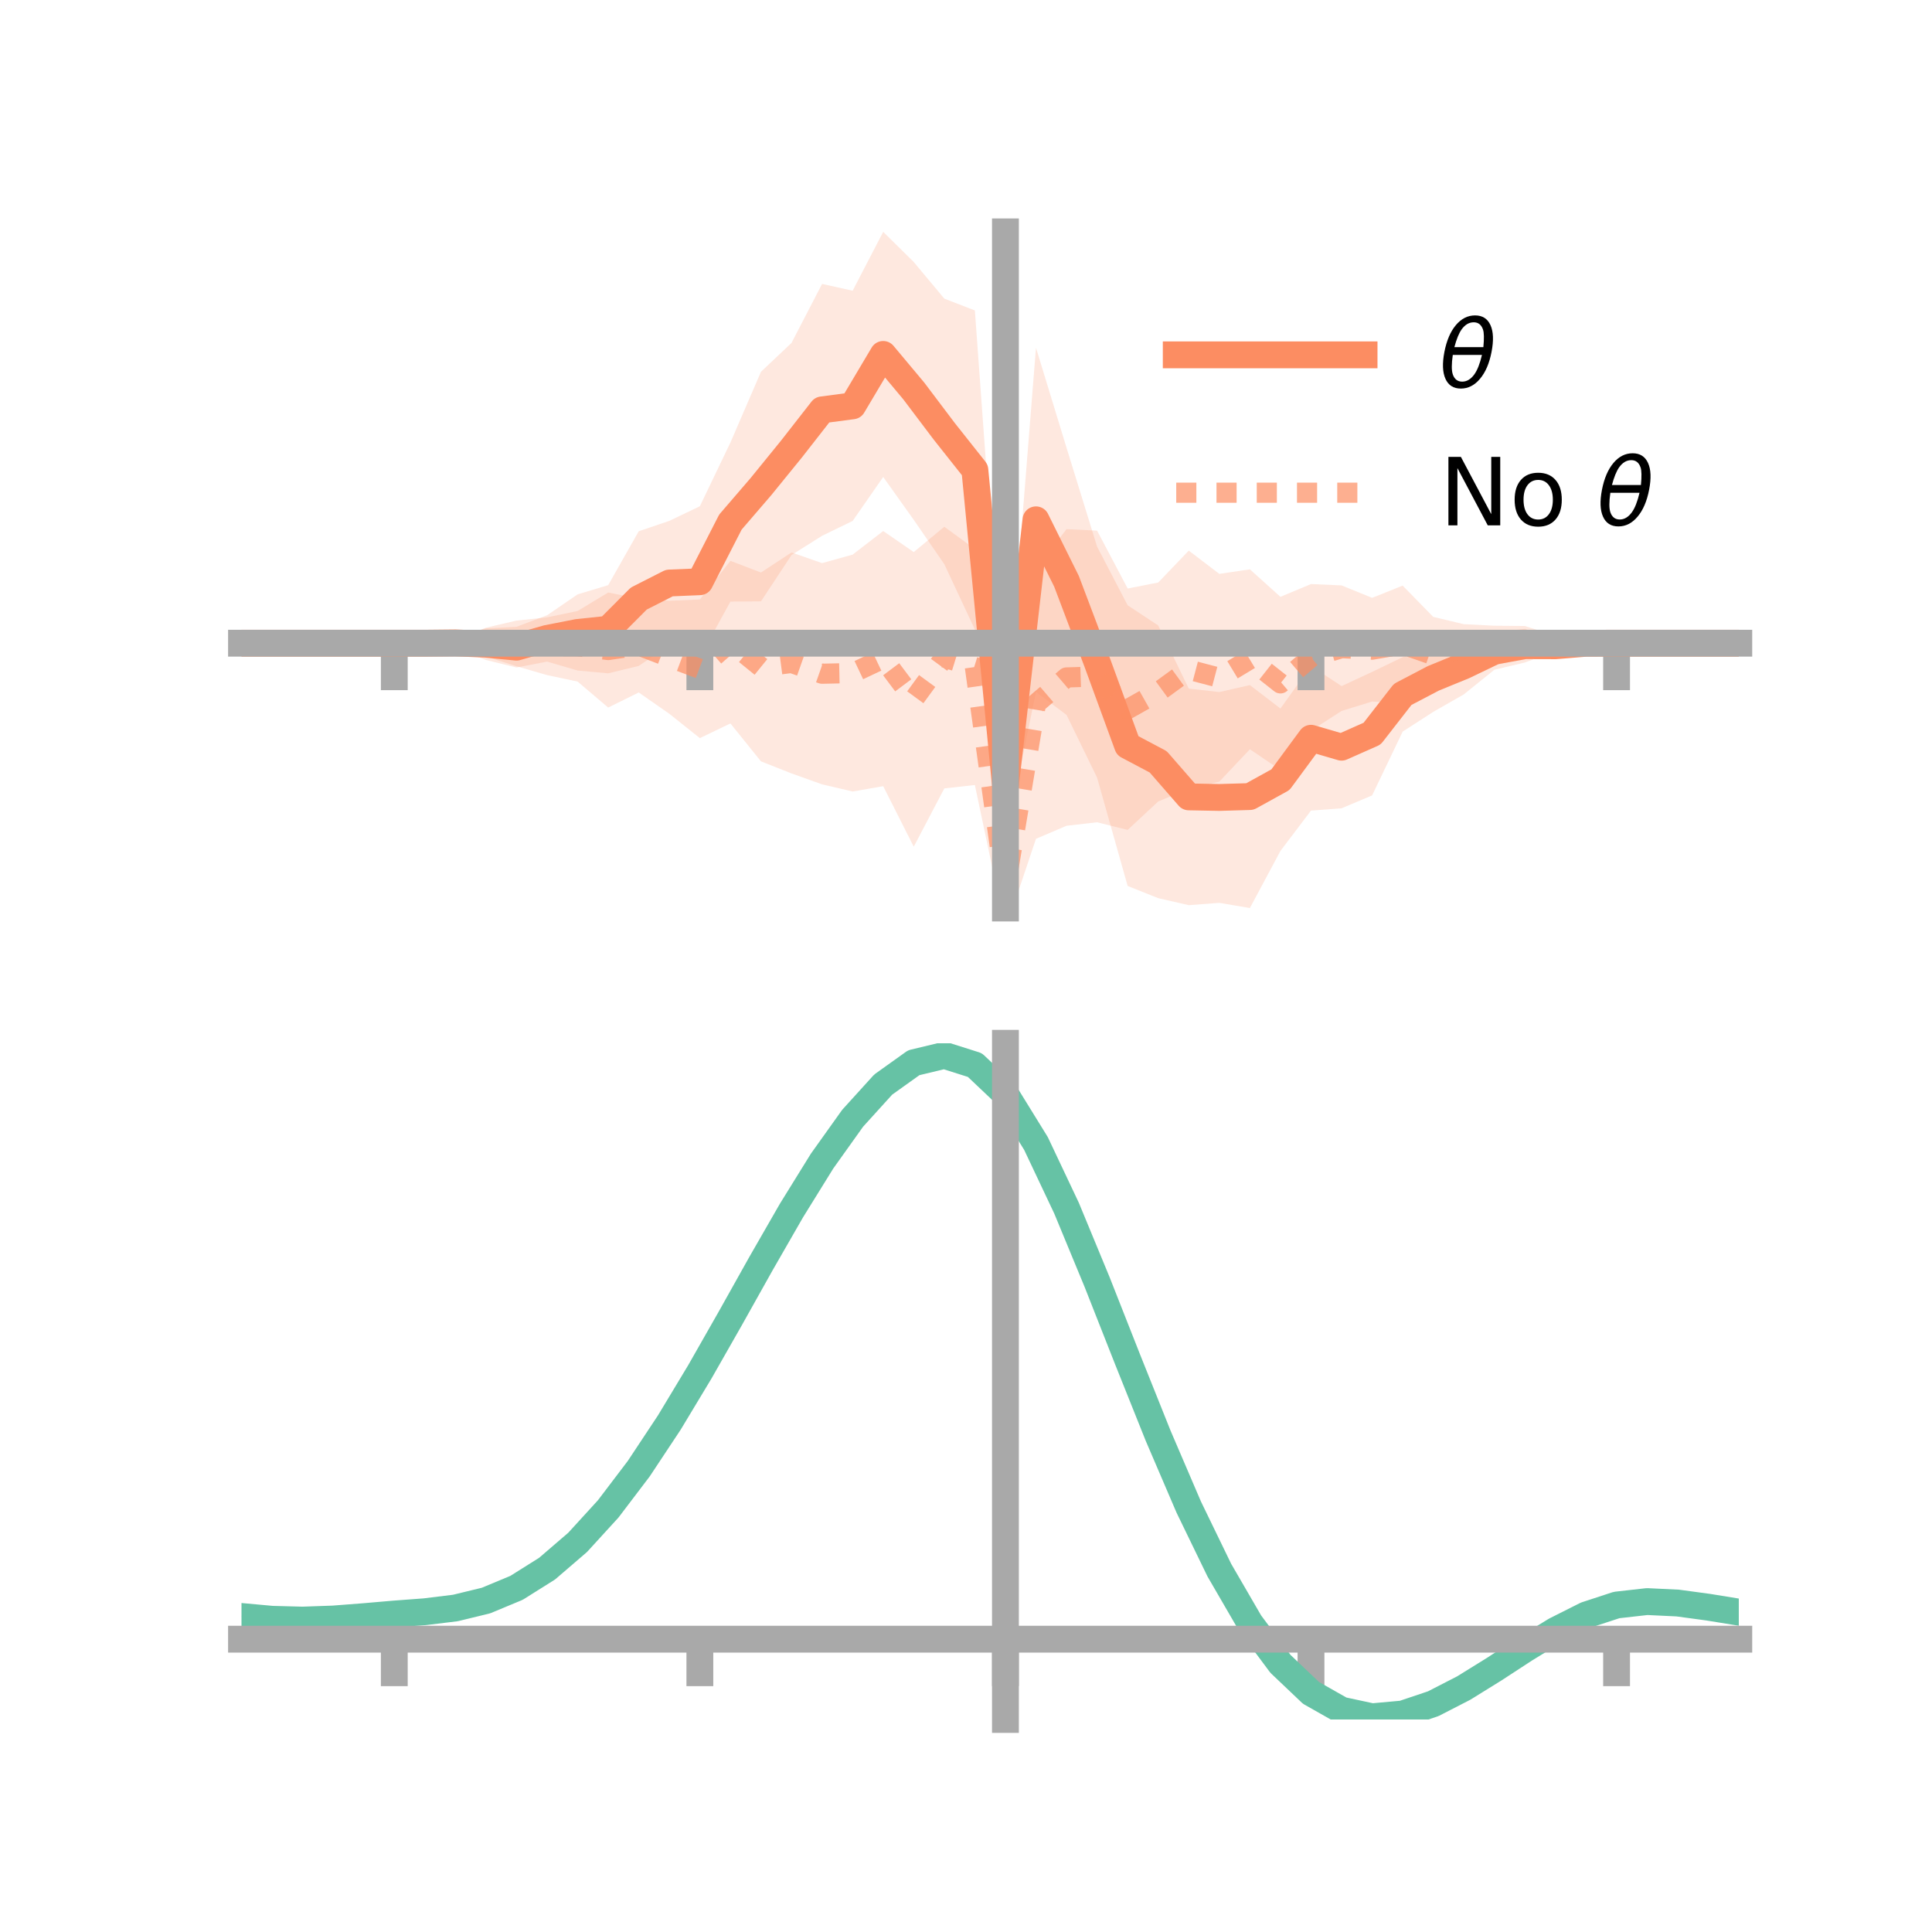 <?xml version="1.0" encoding="utf-8" standalone="no"?>
<!DOCTYPE svg PUBLIC "-//W3C//DTD SVG 1.1//EN"
  "http://www.w3.org/Graphics/SVG/1.1/DTD/svg11.dtd">
<!-- Created with matplotlib (https://matplotlib.org/) -->
<svg height="144pt" version="1.1" viewBox="0 0 144 144" width="144pt" xmlns="http://www.w3.org/2000/svg" xmlns:xlink="http://www.w3.org/1999/xlink">
 <defs>
  <style type="text/css">*{stroke-linecap:butt;stroke-linejoin:round;}</style>
 </defs>
 <g id="figure_1">
  <g id="patch_1">
   <path d="M 0 144 
L 144 144 
L 144 0 
L 0 0 
z
" style="fill:none;"/>
  </g>
  <g id="axes_1">
   <g id="patch_2">
    <path d="M 18 67.68 
L 129.6 67.68 
L 129.6 17.28 
L 18 17.28 
z
" style="fill:none;"/>
   </g>
   <g id="PolyCollection_1">
    <path clip-path="url(#p40354df4f3)" d="M 18 47.941 
L 18 47.941 
L 20.278 47.941 
L 22.555 47.941 
L 24.833 47.941 
L 27.11 47.941 
L 29.388 47.941 
L 31.665 47.753 
L 33.943 47.489 
L 36.22 46.838 
L 38.498 46.718 
L 40.776 45.859 
L 43.053 44.3 
L 45.331 43.614 
L 47.608 39.596 
L 49.886 38.823 
L 52.163 37.733 
L 54.441 32.986 
L 56.718 27.711 
L 58.996 25.558 
L 61.273 21.162 
L 63.551 21.669 
L 65.829 17.28 
L 68.106 19.528 
L 70.384 22.259 
L 72.661 23.138 
L 74.939 54.472 
L 77.216 25.916 
L 79.494 33.378 
L 81.771 40.744 
L 84.049 45.115 
L 86.327 46.62 
L 88.604 51.324 
L 90.882 51.582 
L 93.159 51.063 
L 95.437 52.809 
L 97.714 49.633 
L 99.992 51.138 
L 102.269 50.081 
L 104.547 48.982 
L 106.824 48.066 
L 109.102 47.506 
L 111.38 47.151 
L 113.657 46.871 
L 115.935 47.736 
L 118.212 47.798 
L 120.49 47.941 
L 122.767 47.941 
L 125.045 47.941 
L 127.322 47.941 
L 129.6 47.941 
L 129.6 47.941 
L 129.6 47.941 
L 127.322 47.941 
L 125.045 47.941 
L 122.767 47.941 
L 120.49 47.941 
L 118.212 48.09 
L 115.935 48.529 
L 113.657 49.38 
L 111.38 49.921 
L 109.102 51.756 
L 106.824 53.06 
L 104.547 54.53 
L 102.269 59.285 
L 99.992 60.246 
L 97.714 60.417 
L 95.437 63.422 
L 93.159 67.68 
L 90.882 67.294 
L 88.604 67.466 
L 86.327 66.944 
L 84.049 66.037 
L 81.771 57.962 
L 79.494 53.287 
L 77.216 51.572 
L 74.939 62.592 
L 72.661 46.918 
L 70.384 42.05 
L 68.106 38.748 
L 65.829 35.551 
L 63.551 38.828 
L 61.273 39.935 
L 58.996 41.369 
L 56.718 44.821 
L 54.441 44.84 
L 52.163 48.985 
L 49.886 48.086 
L 47.608 49.634 
L 45.331 50.186 
L 43.053 49.977 
L 40.776 49.312 
L 38.498 49.752 
L 36.22 49.192 
L 33.943 48.348 
L 31.665 48.128 
L 29.388 47.941 
L 27.11 47.941 
L 24.833 47.941 
L 22.555 47.941 
L 20.278 47.941 
L 18 47.941 
z
" style="fill:#fc8d62;fill-opacity:0.2;"/>
   </g>
   <g id="PolyCollection_2">
    <path clip-path="url(#p40354df4f3)" d="M 18 47.941 
L 18 47.941 
L 20.278 47.941 
L 22.555 47.941 
L 24.833 47.941 
L 27.11 47.941 
L 29.388 47.941 
L 31.665 47.719 
L 33.943 47.651 
L 36.22 46.786 
L 38.498 46.255 
L 40.776 46.015 
L 43.053 45.538 
L 45.331 44.162 
L 47.608 44.616 
L 49.886 44.778 
L 52.163 44.682 
L 54.441 41.802 
L 56.718 42.672 
L 58.996 41.176 
L 61.273 41.971 
L 63.551 41.338 
L 65.829 39.579 
L 68.106 41.148 
L 70.384 39.261 
L 72.661 40.923 
L 74.939 62.921 
L 77.216 42.381 
L 79.494 39.44 
L 81.771 39.551 
L 84.049 43.864 
L 86.327 43.417 
L 88.604 41.04 
L 90.882 42.774 
L 93.159 42.434 
L 95.437 44.484 
L 97.714 43.532 
L 99.992 43.632 
L 102.269 44.56 
L 104.547 43.648 
L 106.824 45.979 
L 109.102 46.523 
L 111.38 46.637 
L 113.657 46.658 
L 115.935 47.392 
L 118.212 47.58 
L 120.49 47.941 
L 122.767 47.941 
L 125.045 47.941 
L 127.322 47.941 
L 129.6 47.941 
L 129.6 47.941 
L 129.6 47.941 
L 127.322 47.941 
L 125.045 47.941 
L 122.767 47.941 
L 120.49 47.941 
L 118.212 48.206 
L 115.935 48.564 
L 113.657 49.053 
L 111.38 49.598 
L 109.102 50.21 
L 106.824 51.665 
L 104.547 52.415 
L 102.269 52.288 
L 99.992 52.991 
L 97.714 54.458 
L 95.437 57.388 
L 93.159 55.845 
L 90.882 58.258 
L 88.604 58.793 
L 86.327 59.736 
L 84.049 61.856 
L 81.771 61.288 
L 79.494 61.547 
L 77.216 62.52 
L 74.939 69.295 
L 72.661 58.512 
L 70.384 58.764 
L 68.106 63.107 
L 65.829 58.598 
L 63.551 58.994 
L 61.273 58.461 
L 58.996 57.648 
L 56.718 56.747 
L 54.441 53.921 
L 52.163 55.016 
L 49.886 53.2 
L 47.608 51.613 
L 45.331 52.738 
L 43.053 50.802 
L 40.776 50.317 
L 38.498 49.66 
L 36.22 48.934 
L 33.943 48.404 
L 31.665 48.162 
L 29.388 47.941 
L 27.11 47.941 
L 24.833 47.941 
L 22.555 47.941 
L 20.278 47.941 
L 18 47.941 
z
" style="fill:#fc8d62;fill-opacity:0.2;"/>
   </g>
   <g id="matplotlib.axis_1">
    <g id="xtick_1">
     <g id="line2d_1">
      <defs>
       <path d="M 0 0 
L 0 3.5 
" id="mef5912c616" style="stroke:#a9a9a9;stroke-width:2;"/>
      </defs>
      <g>
       <use style="fill:#a9a9a9;stroke:#a9a9a9;stroke-width:2;" x="29.388" xlink:href="#mef5912c616" y="47.941"/>
      </g>
     </g>
    </g>
    <g id="xtick_2">
     <g id="line2d_2">
      <g>
       <use style="fill:#a9a9a9;stroke:#a9a9a9;stroke-width:2;" x="52.163" xlink:href="#mef5912c616" y="47.941"/>
      </g>
     </g>
    </g>
    <g id="xtick_3">
     <g id="line2d_3">
      <g>
       <use style="fill:#a9a9a9;stroke:#a9a9a9;stroke-width:2;" x="74.939" xlink:href="#mef5912c616" y="47.941"/>
      </g>
     </g>
    </g>
    <g id="xtick_4">
     <g id="line2d_4">
      <g>
       <use style="fill:#a9a9a9;stroke:#a9a9a9;stroke-width:2;" x="97.714" xlink:href="#mef5912c616" y="47.941"/>
      </g>
     </g>
    </g>
    <g id="xtick_5">
     <g id="line2d_5">
      <g>
       <use style="fill:#a9a9a9;stroke:#a9a9a9;stroke-width:2;" x="120.49" xlink:href="#mef5912c616" y="47.941"/>
      </g>
     </g>
    </g>
   </g>
   <g id="matplotlib.axis_2"/>
   <g id="line2d_6">
    <path clip-path="url(#p40354df4f3)" d="M 18 47.941 
L 20.278 47.941 
L 22.555 47.941 
L 24.833 47.941 
L 27.11 47.941 
L 29.388 47.941 
L 31.665 47.941 
L 33.943 47.918 
L 36.22 48.015 
L 38.498 48.235 
L 40.776 47.585 
L 43.053 47.139 
L 45.331 46.9 
L 47.608 44.615 
L 49.886 43.455 
L 52.163 43.359 
L 54.441 38.913 
L 56.718 36.266 
L 58.996 33.464 
L 61.273 30.549 
L 63.551 30.249 
L 65.829 26.416 
L 68.106 29.138 
L 70.384 32.155 
L 72.661 35.028 
L 74.939 58.532 
L 77.216 38.744 
L 79.494 43.332 
L 81.771 49.353 
L 84.049 55.576 
L 86.327 56.782 
L 88.604 59.395 
L 90.882 59.438 
L 93.159 59.371 
L 95.437 58.115 
L 97.714 55.025 
L 99.992 55.692 
L 102.269 54.683 
L 104.547 51.756 
L 106.824 50.563 
L 109.102 49.631 
L 111.38 48.536 
L 113.657 48.125 
L 115.935 48.132 
L 118.212 47.944 
L 120.49 47.941 
L 122.767 47.941 
L 125.045 47.941 
L 127.322 47.941 
L 129.6 47.941 
" style="fill:none;stroke:#fc8d62;stroke-linecap:square;stroke-width:2;"/>
   </g>
   <g id="line2d_7">
    <path clip-path="url(#p40354df4f3)" d="M 18 47.941 
L 20.278 47.941 
L 22.555 47.941 
L 24.833 47.941 
L 27.11 47.941 
L 29.388 47.941 
L 31.665 47.941 
L 33.943 48.027 
L 36.22 47.86 
L 38.498 47.958 
L 40.776 48.166 
L 43.053 48.17 
L 45.331 48.45 
L 47.608 48.115 
L 49.886 48.989 
L 52.163 49.849 
L 54.441 47.861 
L 56.718 49.709 
L 58.996 49.412 
L 61.273 50.216 
L 63.551 50.166 
L 65.829 49.089 
L 68.106 52.127 
L 70.384 49.012 
L 72.661 49.717 
L 74.939 66.108 
L 77.216 52.45 
L 79.494 50.493 
L 81.771 50.42 
L 84.049 52.86 
L 86.327 51.577 
L 88.604 49.916 
L 90.882 50.516 
L 93.159 49.139 
L 95.437 50.936 
L 97.714 48.995 
L 99.992 48.312 
L 102.269 48.424 
L 104.547 48.032 
L 106.824 48.822 
L 109.102 48.366 
L 111.38 48.117 
L 113.657 47.856 
L 115.935 47.978 
L 118.212 47.893 
L 120.49 47.941 
L 122.767 47.941 
L 125.045 47.941 
L 127.322 47.941 
L 129.6 47.941 
" style="fill:none;stroke:#fc8d62;stroke-dasharray:1.5,1.5;stroke-dashoffset:0;stroke-opacity:0.7;stroke-width:1.5;"/>
   </g>
   <g id="patch_3">
    <path d="M 74.939 67.68 
L 74.939 17.28 
" style="fill:none;stroke:#a9a9a9;stroke-linecap:square;stroke-linejoin:miter;stroke-width:2;"/>
   </g>
   <g id="patch_4">
    <path d="M 129.6 67.68 
L 129.6 17.28 
" style="fill:none;"/>
   </g>
   <g id="patch_5">
    <path d="M 18 47.941 
L 129.6 47.941 
" style="fill:none;stroke:#a9a9a9;stroke-linecap:square;stroke-linejoin:miter;stroke-width:2;"/>
   </g>
   <g id="patch_6">
    <path d="M 18 17.28 
L 129.6 17.28 
" style="fill:none;"/>
   </g>
   <g id="legend_1">
    <g id="line2d_8">
     <path d="M 87.67 26.449 
L 101.67 26.449 
" style="fill:none;stroke:#fc8d62;stroke-linecap:square;stroke-width:2;"/>
    </g>
    <g id="line2d_9"/>
    <g id="text_1">
     <!-- $\theta$ -->
     <g transform="translate(107.27 28.899)scale(0.07 -0.07)">
      <defs>
       <path d="M 45.516 34.672 
L 14.453 34.672 
Q 12.359 20.062 14.5 13.875 
Q 17.188 6.25 24.469 6.25 
Q 31.781 6.25 37.359 13.922 
Q 42.234 20.656 45.516 34.672 
z
M 47.016 42.969 
Q 48.344 56.844 46.625 61.719 
Q 43.953 69.438 36.766 69.438 
Q 29.297 69.438 23.828 61.812 
Q 19.531 55.672 16.156 42.969 
z
M 38.188 76.766 
Q 49.906 76.766 54.594 66.406 
Q 59.281 56.109 55.719 37.844 
Q 52.203 19.625 43.453 9.281 
Q 34.766 -1.125 23.047 -1.125 
Q 11.281 -1.125 6.641 9.281 
Q 2 19.625 5.516 37.844 
Q 9.078 56.109 17.719 66.406 
Q 26.422 76.766 38.188 76.766 
z
" id="DejaVuSans-Oblique-952"/>
      </defs>
      <use transform="translate(0 0.234)" xlink:href="#DejaVuSans-Oblique-952"/>
     </g>
    </g>
    <g id="line2d_10">
     <path d="M 87.67 36.724 
L 101.67 36.724 
" style="fill:none;stroke:#fc8d62;stroke-dasharray:1.5,1.5;stroke-dashoffset:0;stroke-opacity:0.7;stroke-width:1.5;"/>
    </g>
    <g id="line2d_11"/>
    <g id="text_2">
     <!-- No $\theta$ -->
     <g transform="translate(107.27 39.174)scale(0.07 -0.07)">
      <defs>
       <path d="M 9.812 72.906 
L 23.094 72.906 
L 55.422 11.922 
L 55.422 72.906 
L 64.984 72.906 
L 64.984 0 
L 51.703 0 
L 19.391 60.984 
L 19.391 0 
L 9.812 0 
z
" id="DejaVuSans-78"/>
       <path d="M 30.609 48.391 
Q 23.391 48.391 19.188 42.75 
Q 14.984 37.109 14.984 27.297 
Q 14.984 17.484 19.156 11.844 
Q 23.344 6.203 30.609 6.203 
Q 37.797 6.203 41.984 11.859 
Q 46.188 17.531 46.188 27.297 
Q 46.188 37.016 41.984 42.703 
Q 37.797 48.391 30.609 48.391 
z
M 30.609 56 
Q 42.328 56 49.016 48.375 
Q 55.719 40.766 55.719 27.297 
Q 55.719 13.875 49.016 6.219 
Q 42.328 -1.422 30.609 -1.422 
Q 18.844 -1.422 12.172 6.219 
Q 5.516 13.875 5.516 27.297 
Q 5.516 40.766 12.172 48.375 
Q 18.844 56 30.609 56 
z
" id="DejaVuSans-111"/>
       <path id="DejaVuSans-32"/>
      </defs>
      <use transform="translate(0 0.234)" xlink:href="#DejaVuSans-78"/>
      <use transform="translate(74.805 0.234)" xlink:href="#DejaVuSans-111"/>
      <use transform="translate(135.986 0.234)" xlink:href="#DejaVuSans-32"/>
      <use transform="translate(167.773 0.234)" xlink:href="#DejaVuSans-Oblique-952"/>
     </g>
    </g>
   </g>
  </g>
  <g id="axes_2">
   <g id="patch_7">
    <path d="M 18 128.16 
L 129.6 128.16 
L 129.6 77.76 
L 18 77.76 
z
" style="fill:none;"/>
   </g>
   <g id="PolyCollection_3">
    <path clip-path="url(#pfd59d3785d)" d="M 18 120.522 
L 18 120.446 
L 20.278 120.662 
L 22.555 120.722 
L 24.833 120.634 
L 27.11 120.448 
L 29.388 120.243 
L 31.665 120.069 
L 33.943 119.784 
L 36.22 119.227 
L 38.498 118.269 
L 40.776 116.819 
L 43.053 114.826 
L 45.331 112.281 
L 47.608 109.216 
L 49.886 105.7 
L 52.163 101.832 
L 54.441 97.743 
L 56.718 93.586 
L 58.996 89.537 
L 61.273 85.785 
L 63.551 82.529 
L 65.829 79.972 
L 68.106 78.316 
L 70.384 77.76 
L 72.661 78.493 
L 74.939 80.685 
L 77.216 84.427 
L 79.494 89.315 
L 81.771 94.902 
L 84.049 100.767 
L 86.327 106.547 
L 88.604 111.938 
L 90.882 116.707 
L 93.159 120.689 
L 95.437 123.786 
L 97.714 125.968 
L 99.992 127.265 
L 102.269 127.755 
L 104.547 127.553 
L 106.824 126.799 
L 109.102 125.645 
L 111.38 124.256 
L 113.657 122.795 
L 115.935 121.421 
L 118.212 120.288 
L 120.49 119.546 
L 122.767 119.292 
L 125.045 119.407 
L 127.322 119.726 
L 129.6 120.109 
L 129.6 120.211 
L 129.6 120.211 
L 127.322 119.854 
L 125.045 119.554 
L 122.767 119.452 
L 120.49 119.711 
L 118.212 120.462 
L 115.935 121.622 
L 113.657 123.038 
L 111.38 124.549 
L 109.102 125.984 
L 106.824 127.173 
L 104.547 127.949 
L 102.269 128.16 
L 99.992 127.673 
L 97.714 126.387 
L 95.437 124.241 
L 93.159 121.22 
L 90.882 117.353 
L 88.604 112.731 
L 86.327 107.506 
L 84.049 101.902 
L 81.771 96.209 
L 79.494 90.783 
L 77.216 86.032 
L 74.939 82.397 
L 72.661 80.272 
L 70.384 79.564 
L 68.106 80.104 
L 65.829 81.703 
L 63.551 84.167 
L 61.273 87.297 
L 58.996 90.898 
L 56.718 94.778 
L 54.441 98.755 
L 52.163 102.664 
L 49.886 106.359 
L 47.608 109.72 
L 45.331 112.652 
L 43.053 115.094 
L 40.776 117.018 
L 38.498 118.429 
L 36.22 119.368 
L 33.943 119.916 
L 31.665 120.192 
L 29.388 120.356 
L 27.11 120.545 
L 24.833 120.711 
L 22.555 120.782 
L 20.278 120.721 
L 18 120.522 
z
" style="fill:#66c2a5;fill-opacity:0.2;"/>
   </g>
   <g id="matplotlib.axis_3">
    <g id="xtick_6">
     <g id="line2d_12">
      <g>
       <use style="fill:#a9a9a9;stroke:#a9a9a9;stroke-width:2;" x="29.388" xlink:href="#mef5912c616" y="122.175"/>
      </g>
     </g>
    </g>
    <g id="xtick_7">
     <g id="line2d_13">
      <g>
       <use style="fill:#a9a9a9;stroke:#a9a9a9;stroke-width:2;" x="52.163" xlink:href="#mef5912c616" y="122.175"/>
      </g>
     </g>
    </g>
    <g id="xtick_8">
     <g id="line2d_14">
      <g>
       <use style="fill:#a9a9a9;stroke:#a9a9a9;stroke-width:2;" x="74.939" xlink:href="#mef5912c616" y="122.175"/>
      </g>
     </g>
    </g>
    <g id="xtick_9">
     <g id="line2d_15">
      <g>
       <use style="fill:#a9a9a9;stroke:#a9a9a9;stroke-width:2;" x="97.714" xlink:href="#mef5912c616" y="122.175"/>
      </g>
     </g>
    </g>
    <g id="xtick_10">
     <g id="line2d_16">
      <g>
       <use style="fill:#a9a9a9;stroke:#a9a9a9;stroke-width:2;" x="120.49" xlink:href="#mef5912c616" y="122.175"/>
      </g>
     </g>
    </g>
   </g>
   <g id="matplotlib.axis_4"/>
   <g id="line2d_17">
    <path clip-path="url(#pfd59d3785d)" d="M 18 120.484 
L 20.278 120.692 
L 22.555 120.752 
L 24.833 120.672 
L 27.11 120.497 
L 29.388 120.3 
L 31.665 120.13 
L 33.943 119.85 
L 36.22 119.297 
L 38.498 118.349 
L 40.776 116.918 
L 43.053 114.96 
L 45.331 112.466 
L 47.608 109.468 
L 49.886 106.029 
L 52.163 102.248 
L 54.441 98.249 
L 56.718 94.182 
L 58.996 90.218 
L 61.273 86.541 
L 63.551 83.348 
L 65.829 80.837 
L 68.106 79.21 
L 70.384 78.662 
L 72.661 79.383 
L 74.939 81.541 
L 77.216 85.229 
L 79.494 90.049 
L 81.771 95.556 
L 84.049 101.335 
L 86.327 107.026 
L 88.604 112.334 
L 90.882 117.03 
L 93.159 120.954 
L 95.437 124.014 
L 97.714 126.178 
L 99.992 127.469 
L 102.269 127.958 
L 104.547 127.751 
L 106.824 126.986 
L 109.102 125.815 
L 111.38 124.403 
L 113.657 122.917 
L 115.935 121.521 
L 118.212 120.375 
L 120.49 119.629 
L 122.767 119.372 
L 125.045 119.481 
L 127.322 119.79 
L 129.6 120.16 
" style="fill:none;stroke:#66c2a5;stroke-linecap:square;stroke-width:2;"/>
   </g>
   <g id="patch_8">
    <path d="M 74.939 128.16 
L 74.939 77.76 
" style="fill:none;stroke:#a9a9a9;stroke-linecap:square;stroke-linejoin:miter;stroke-width:2;"/>
   </g>
   <g id="patch_9">
    <path d="M 129.6 128.16 
L 129.6 77.76 
" style="fill:none;"/>
   </g>
   <g id="patch_10">
    <path d="M 18 122.175 
L 129.6 122.175 
" style="fill:none;stroke:#a9a9a9;stroke-linecap:square;stroke-linejoin:miter;stroke-width:2;"/>
   </g>
   <g id="patch_11">
    <path d="M 18 77.76 
L 129.6 77.76 
" style="fill:none;"/>
   </g>
  </g>
 </g>
 <defs>
  <clipPath id="p40354df4f3">
   <rect height="50.4" width="111.6" x="18" y="17.28"/>
  </clipPath>
  <clipPath id="pfd59d3785d">
   <rect height="50.4" width="111.6" x="18" y="77.76"/>
  </clipPath>
 </defs>
</svg>
